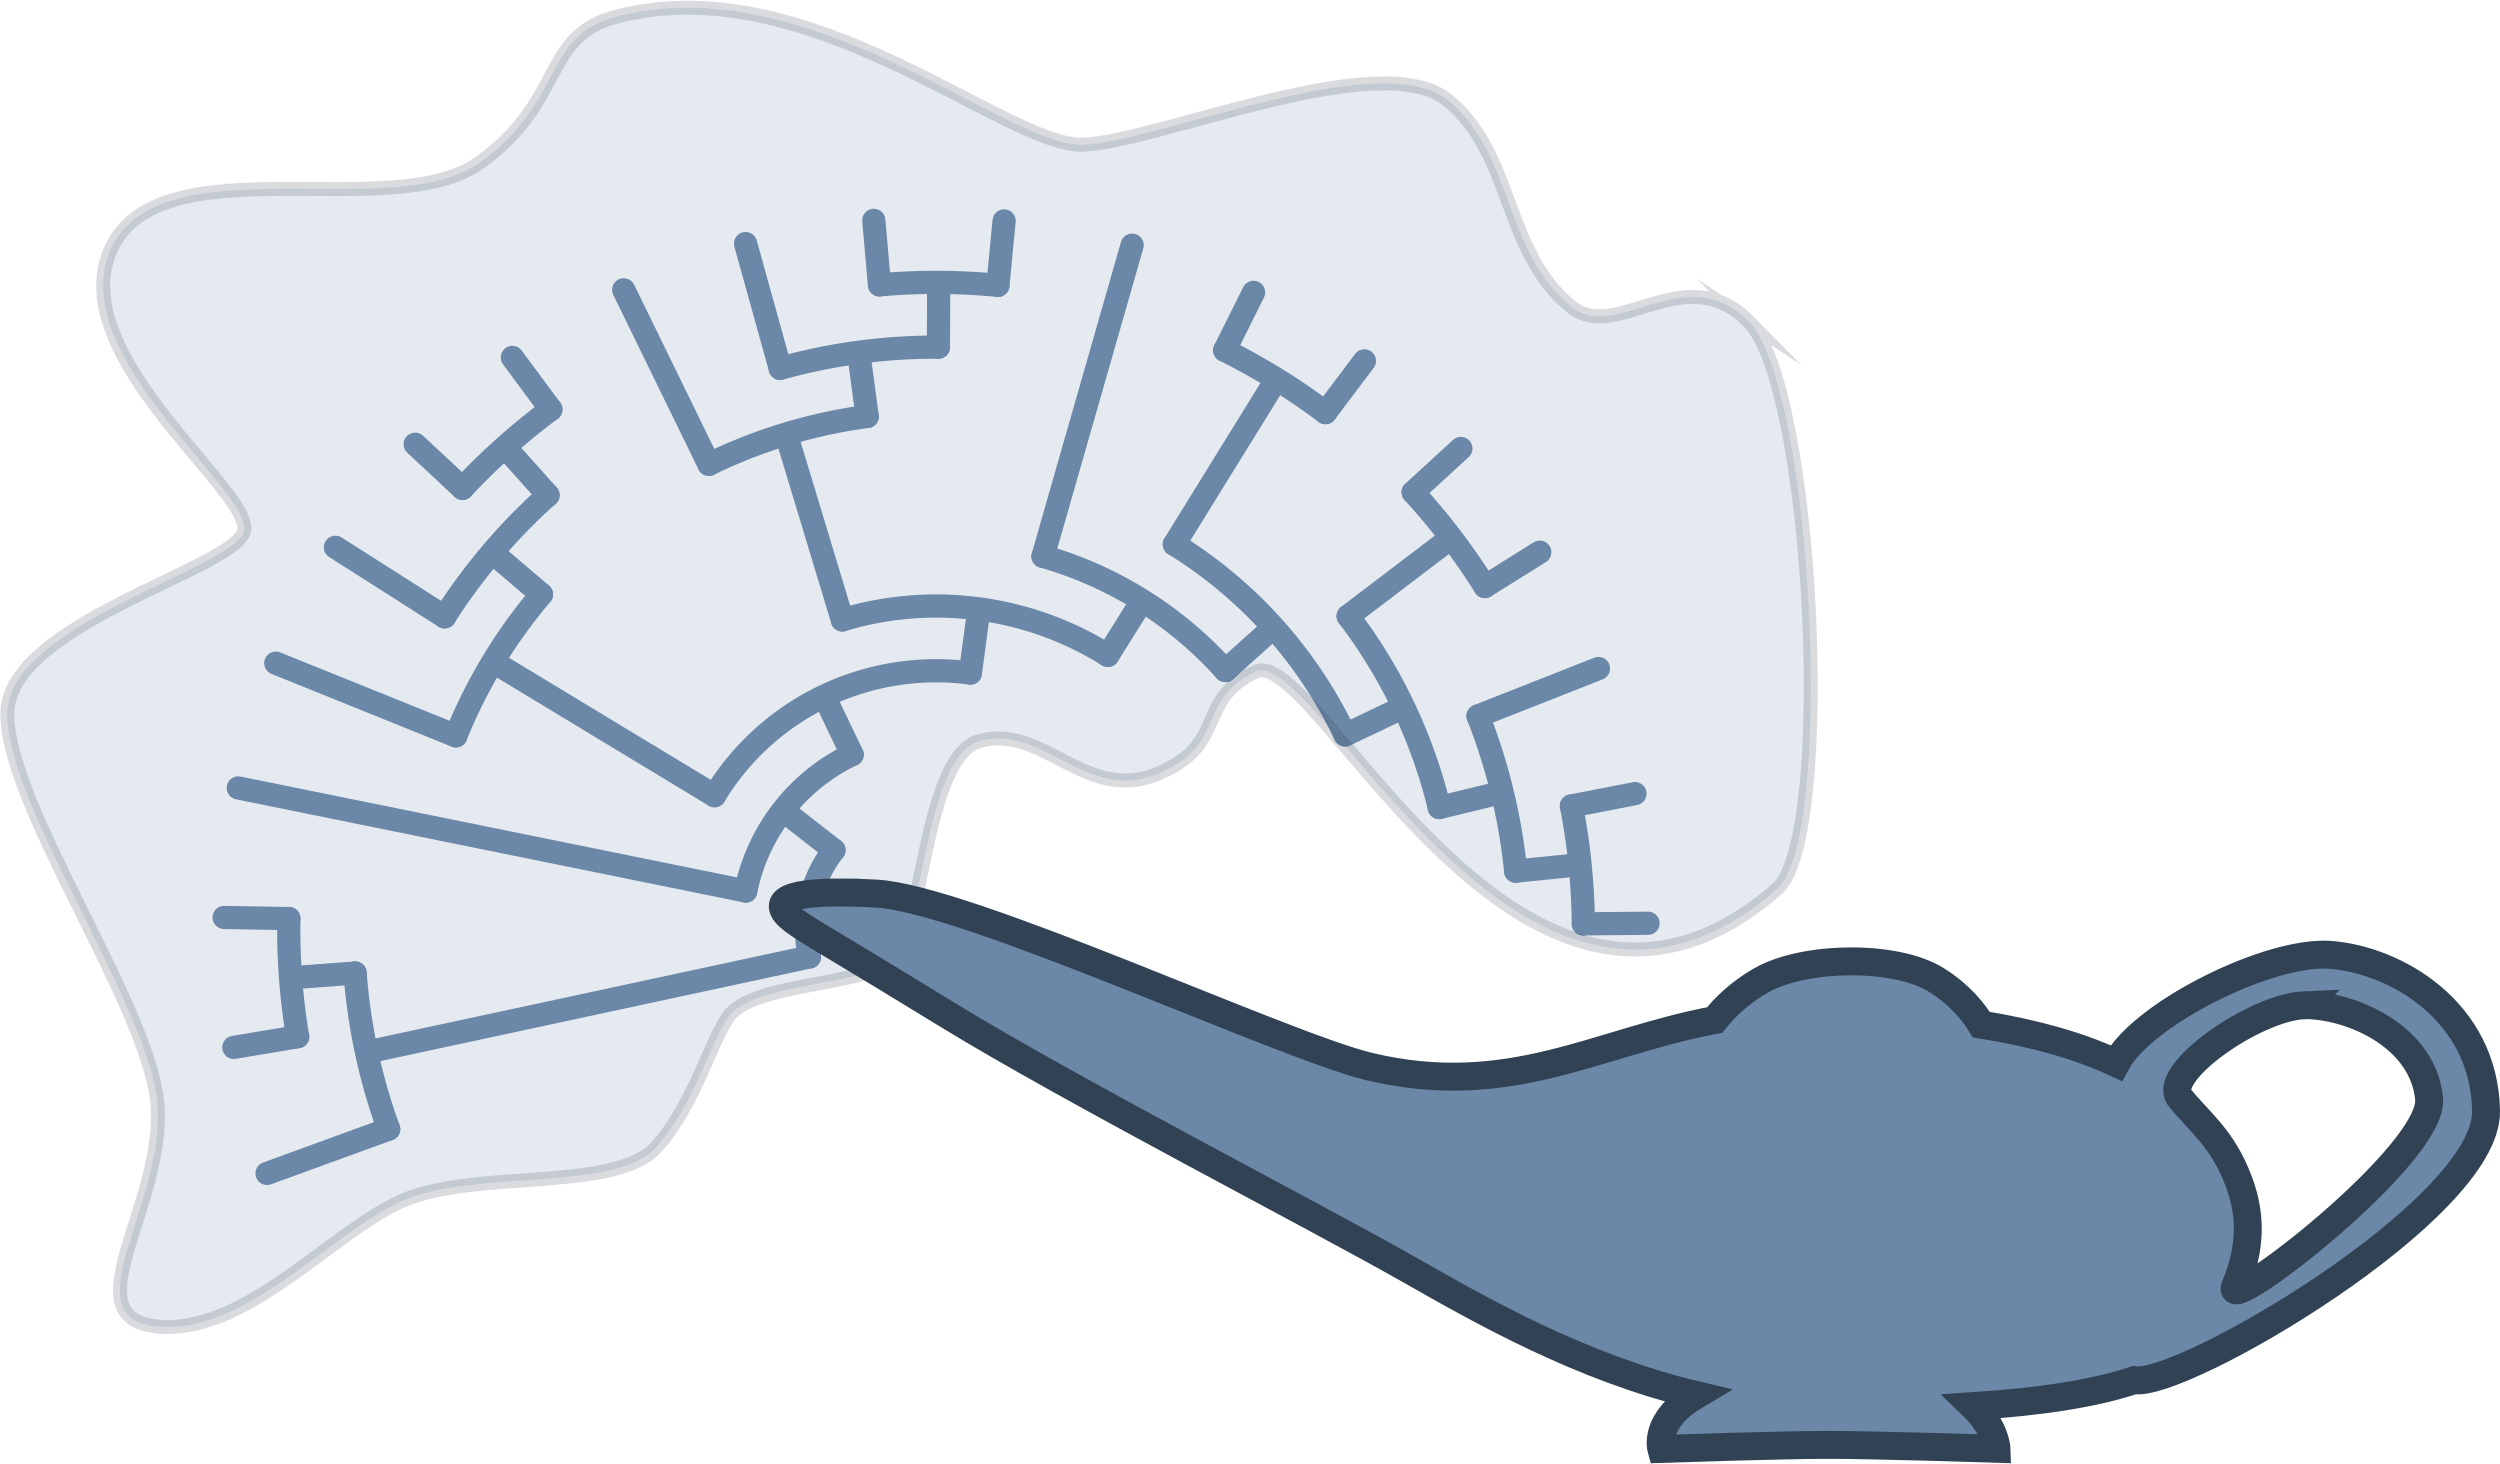 <?xml version="1.0" encoding="UTF-8" standalone="no"?>
<!-- Created with Inkscape (http://www.inkscape.org/) -->

<svg
   xmlns:dc="http://purl.org/dc/elements/1.1/"
   xmlns:cc="http://creativecommons.org/ns#"
   xmlns:rdf="http://www.w3.org/1999/02/22-rdf-syntax-ns#"
   xmlns:svg="http://www.w3.org/2000/svg"
   xmlns="http://www.w3.org/2000/svg"
   xmlns:sodipodi="http://sodipodi.sourceforge.net/DTD/sodipodi-0.dtd"
   xmlns:inkscape="http://www.inkscape.org/namespaces/inkscape"
   width="151.53mm"
   height="88.712mm"
   viewBox="0 0 536.918 314.334"
   id="svg2"
   version="1.1"
   inkscape:version="0.91 r13725"
   sodipodi:docname="geny.svg">
  <defs
     id="defs4">
    <marker
       inkscape:stockid="Arrow1Mend"
       orient="auto"
       refY="0"
       refX="0"
       id="Arrow1Mend"
       style="overflow:visible"
       inkscape:isstock="true">
      <path
         id="path4620"
         d="M 0,0 5,-5 -12.5,0 5,5 0,0 Z"
         style="fill-rule:evenodd;stroke:#000000;stroke-width:1pt"
         transform="matrix(-0.4,0,0,-0.4,-4,0)"
         inkscape:connector-curvature="0" />
    </marker>
    <marker
       inkscape:stockid="Arrow1Lstart"
       orient="auto"
       refY="0"
       refX="0"
       id="Arrow1Lstart"
       style="overflow:visible"
       inkscape:isstock="true">
      <path
         id="path4611"
         d="M 0,0 5,-5 -12.5,0 5,5 0,0 Z"
         style="fill-rule:evenodd;stroke:#000000;stroke-width:1pt"
         transform="matrix(0.8,0,0,0.8,10,0)"
         inkscape:connector-curvature="0" />
    </marker>
  </defs>
  <sodipodi:namedview
     id="base"
     pagecolor="#ffffff"
     bordercolor="#666666"
     borderopacity="1.0"
     inkscape:pageopacity="0.0"
     inkscape:pageshadow="2"
     inkscape:zoom="0.98994949"
     inkscape:cx="355.51315"
     inkscape:cy="37.726476"
     inkscape:document-units="px"
     inkscape:current-layer="g4501"
     showgrid="false"
     inkscape:window-width="1873"
     inkscape:window-height="1056"
     inkscape:window-x="47"
     inkscape:window-y="24"
     inkscape:window-maximized="1"
     fit-margin-top="0"
     fit-margin-left="0"
     fit-margin-right="0"
     fit-margin-bottom="0" />
  <g
     inkscape:label="Calque 1"
     inkscape:groupmode="layer"
     id="layer1"
     transform="translate(-187.301,-91.832)">
    <g
       style="overflow:hidden"
       id="g4405"
       transform="matrix(-0.681,-0.393,-0.393,0.681,1060.695,250.242)">
      <g
         id="g4501">
        <g
           transform="matrix(0.125,0.149,0.149,-0.125,714.423,472.868)"
           id="container_1"
           style="stroke:#6b88a8;stroke-width:32.597;stroke-linecap:round;stroke-linejoin:round;stroke-miterlimit:4;stroke-dasharray:none;stroke-dashoffset:0;stroke-opacity:1">
          <g
             id="container_2"
             style="stroke:#6b88a8;stroke-width:32.597;stroke-linecap:round;stroke-linejoin:round;stroke-miterlimit:4;stroke-dasharray:none;stroke-dashoffset:0;stroke-opacity:1" />
          <g
             id="container_3"
             style="stroke:#6b88a8;stroke-width:32.597;stroke-linecap:round;stroke-linejoin:round;stroke-miterlimit:4;stroke-dasharray:none;stroke-dashoffset:0;stroke-opacity:1" />
          <g
             id="container_4"
             style="stroke:#6b88a8;stroke-width:32.597;stroke-linecap:round;stroke-linejoin:round;stroke-miterlimit:4;stroke-dasharray:none;stroke-dashoffset:0;stroke-opacity:1">
            <g
               id="I11"
               style="stroke:#6b88a8;stroke-width:32.597;stroke-linecap:round;stroke-linejoin:round;stroke-miterlimit:4;stroke-dasharray:none;stroke-dashoffset:0;stroke-opacity:1">
              <path
                 id="shape"
                 style="fill:none;stroke:#6b88a8;stroke-width:32.597;stroke-linecap:round;stroke-linejoin:round;stroke-miterlimit:4;stroke-dasharray:none;stroke-dashoffset:0;stroke-opacity:1"
                 d="m -713.924,562.813 214.177,-168.844 M -762.428,495.126 m 0,0 a 909.091,909.091 0 0 0 102.997,130.65"
                 inkscape:connector-curvature="0" />
            </g>
            <g
               id="I29"
               style="stroke:#6b88a8;stroke-width:32.597;stroke-linecap:round;stroke-linejoin:round;stroke-miterlimit:4;stroke-dasharray:none;stroke-dashoffset:0;stroke-opacity:1">
              <path
                 id="shape_1"
                 style="fill:none;stroke:#6b88a8;stroke-width:32.597;stroke-linecap:round;stroke-linejoin:round;stroke-miterlimit:4;stroke-dasharray:none;stroke-dashoffset:0;stroke-opacity:1"
                 d="m -258.819,965.926 23.529,-87.811"
                 inkscape:connector-curvature="0" />
            </g>
            <g
               id="I37"
               style="stroke:#6b88a8;stroke-width:32.597;stroke-linecap:round;stroke-linejoin:round;stroke-miterlimit:4;stroke-dasharray:none;stroke-dashoffset:0;stroke-opacity:1">
              <path
                 id="shape_2"
                 style="fill:none;stroke:#6b88a8;stroke-width:32.597;stroke-linecap:round;stroke-linejoin:round;stroke-miterlimit:4;stroke-dasharray:none;stroke-dashoffset:0;stroke-opacity:1"
                 d="M 608.761,793.353 498.078,649.107"
                 inkscape:connector-curvature="0" />
            </g>
            <g
               id="I12"
               style="stroke:#6b88a8;stroke-width:32.597;stroke-linecap:round;stroke-linejoin:round;stroke-miterlimit:4;stroke-dasharray:none;stroke-dashoffset:0;stroke-opacity:1">
              <path
                 id="shape_3"
                 style="fill:none;stroke:#6b88a8;stroke-width:32.597;stroke-linecap:round;stroke-linejoin:round;stroke-miterlimit:4;stroke-dasharray:none;stroke-dashoffset:0;stroke-opacity:1"
                 d="m -725.374,688.355 65.943,-62.578"
                 inkscape:connector-curvature="0" />
            </g>
            <g
               id="I31"
               style="stroke:#6b88a8;stroke-width:32.597;stroke-linecap:round;stroke-linejoin:round;stroke-miterlimit:4;stroke-dasharray:none;stroke-dashoffset:0;stroke-opacity:1">
              <path
                 id="shape_4"
                 style="fill:none;stroke:#6b88a8;stroke-width:32.597;stroke-linecap:round;stroke-linejoin:round;stroke-miterlimit:4;stroke-dasharray:none;stroke-dashoffset:0;stroke-opacity:1"
                 d="M 455.836,566.692 227.918,283.346 m 131.589,348.857 m 0,0 a 727.273,727.273 0 0 0 180.963,-145.563"
                 inkscape:connector-curvature="0" />
            </g>
            <g
               id="I36"
               style="stroke:#6b88a8;stroke-width:32.597;stroke-linecap:round;stroke-linejoin:round;stroke-miterlimit:4;stroke-dasharray:none;stroke-dashoffset:0;stroke-opacity:1">
              <path
                 id="shape_5"
                 style="fill:none;stroke:#6b88a8;stroke-width:32.597;stroke-linecap:round;stroke-linejoin:round;stroke-miterlimit:4;stroke-dasharray:none;stroke-dashoffset:0;stroke-opacity:1"
                 d="M 284.015,958.82 258.196,871.654"
                 inkscape:connector-curvature="0" />
            </g>
            <g
               id="I17"
               style="stroke:#6b88a8;stroke-width:32.597;stroke-linecap:round;stroke-linejoin:round;stroke-miterlimit:4;stroke-dasharray:none;stroke-dashoffset:0;stroke-opacity:1">
              <path
                 id="shape_6"
                 style="fill:none;stroke:#6b88a8;stroke-width:32.597;stroke-linecap:round;stroke-linejoin:round;stroke-miterlimit:4;stroke-dasharray:none;stroke-dashoffset:0;stroke-opacity:1"
                 d="m -987.688,-156.434 89.79,14.221"
                 inkscape:connector-curvature="0" />
            </g>
            <g
               id="I22"
               style="stroke:#6b88a8;stroke-width:32.597;stroke-linecap:round;stroke-linejoin:round;stroke-miterlimit:4;stroke-dasharray:none;stroke-dashoffset:0;stroke-opacity:1">
              <path
                 id="shape_7"
                 style="fill:none;stroke:#6b88a8;stroke-width:32.597;stroke-linecap:round;stroke-linejoin:round;stroke-miterlimit:4;stroke-dasharray:none;stroke-dashoffset:0;stroke-opacity:1"
                 d="m -978.148,207.912 88.923,-18.901"
                 inkscape:connector-curvature="0" />
            </g>
            <g
               id="I5"
               style="stroke:#6b88a8;stroke-width:32.597;stroke-linecap:round;stroke-linejoin:round;stroke-miterlimit:4;stroke-dasharray:none;stroke-dashoffset:0;stroke-opacity:1">
              <path
                 id="shape_8"
                 style="fill:none;stroke:#6b88a8;stroke-width:32.597;stroke-linecap:round;stroke-linejoin:round;stroke-miterlimit:4;stroke-dasharray:none;stroke-dashoffset:0;stroke-opacity:1"
                 d="M 144.705,231.172 96.47,154.115 m -69.904,117.315 m 0,0 A 272.727,272.727 0 0 0 232.538,142.5"
                 inkscape:connector-curvature="0" />
            </g>
            <g
               id="I6"
               style="stroke:#6b88a8;stroke-width:32.597;stroke-linecap:round;stroke-linejoin:round;stroke-miterlimit:4;stroke-dasharray:none;stroke-dashoffset:0;stroke-opacity:1">
              <path
                 id="shape_9"
                 style="fill:none;stroke:#6b88a8;stroke-width:32.597;stroke-linecap:round;stroke-linejoin:round;stroke-miterlimit:4;stroke-dasharray:none;stroke-dashoffset:0;stroke-opacity:1"
                 d="M 852.64,522.499 232.538,142.5"
                 inkscape:connector-curvature="0" />
            </g>
            <g
               id="I16"
               style="stroke:#6b88a8;stroke-width:32.597;stroke-linecap:round;stroke-linejoin:round;stroke-miterlimit:4;stroke-dasharray:none;stroke-dashoffset:0;stroke-opacity:1">
              <path
                 id="shape_10"
                 style="fill:none;stroke:#6b88a8;stroke-width:32.597;stroke-linecap:round;stroke-linejoin:round;stroke-miterlimit:4;stroke-dasharray:none;stroke-dashoffset:0;stroke-opacity:1"
                 d="m -881.119,-223.776 88.112,22.378 m -63.94,-102.063 m 0,0 a 909.091,909.091 0 0 0 -40.952,161.248"
                 inkscape:connector-curvature="0" />
            </g>
            <g
               id="I20"
               style="stroke:#6b88a8;stroke-width:32.597;stroke-linecap:round;stroke-linejoin:round;stroke-miterlimit:4;stroke-dasharray:none;stroke-dashoffset:0;stroke-opacity:1">
              <path
                 id="shape_11"
                 style="fill:none;stroke:#6b88a8;stroke-width:32.597;stroke-linecap:round;stroke-linejoin:round;stroke-miterlimit:4;stroke-dasharray:none;stroke-dashoffset:0;stroke-opacity:1"
                 d="m -868.2,269.583 173.64,-53.917 m -194.665,-26.656 m 0,0 a 909.091,909.091 0 0 0 49.335,158.883"
                 inkscape:connector-curvature="0" />
            </g>
            <g
               id="I0"
               style="stroke:#6b88a8;stroke-width:32.597;stroke-linecap:round;stroke-linejoin:round;stroke-miterlimit:4;stroke-dasharray:none;stroke-dashoffset:0;stroke-opacity:1">
              <path
                 id="shape_12"
                 style="fill:none;stroke:#6b88a8;stroke-width:32.597;stroke-linecap:round;stroke-linejoin:round;stroke-miterlimit:4;stroke-dasharray:none;stroke-dashoffset:0;stroke-opacity:1"
                 d="M 810.466,112.101 180.104,24.911 M 787.463,222.088 m 0,0 A 818.182,818.182 0 0 0 818.182,0"
                 inkscape:connector-curvature="0" />
            </g>
            <g
               id="I26"
               style="stroke:#6b88a8;stroke-width:32.597;stroke-linecap:round;stroke-linejoin:round;stroke-miterlimit:4;stroke-dasharray:none;stroke-dashoffset:0;stroke-opacity:1">
              <path
                 id="shape_13"
                 style="fill:none;stroke:#6b88a8;stroke-width:32.597;stroke-linecap:round;stroke-linejoin:round;stroke-miterlimit:4;stroke-dasharray:none;stroke-dashoffset:0;stroke-opacity:1"
                 d="m -175.344,799.172 19.483,-88.797 m -127.325,57.236 m 0,0 a 818.182,818.182 0 0 0 218.993,48.049"
                 inkscape:connector-curvature="0" />
            </g>
            <g
               id="I33"
               style="stroke:#6b88a8;stroke-width:32.597;stroke-linecap:round;stroke-linejoin:round;stroke-miterlimit:4;stroke-dasharray:none;stroke-dashoffset:0;stroke-opacity:1">
              <path
                 id="shape_14"
                 style="fill:none;stroke:#6b88a8;stroke-width:32.597;stroke-linecap:round;stroke-linejoin:round;stroke-miterlimit:4;stroke-dasharray:none;stroke-dashoffset:0;stroke-opacity:1"
                 d="m 404.445,711.229 -44.938,-79.025 m -56.323,127.732 m 0,0 A 818.182,818.182 0 0 0 498.078,649.107"
                 inkscape:connector-curvature="0" />
            </g>
            <g
               id="I8"
               style="stroke:#6b88a8;stroke-width:32.597;stroke-linecap:round;stroke-linejoin:round;stroke-miterlimit:4;stroke-dasharray:none;stroke-dashoffset:0;stroke-opacity:1">
              <path
                 id="shape_15"
                 style="fill:none;stroke:#6b88a8;stroke-width:32.597;stroke-linecap:round;stroke-linejoin:round;stroke-miterlimit:4;stroke-dasharray:none;stroke-dashoffset:0;stroke-opacity:1"
                 d="m -210.82,402.699 42.164,-80.54 m -189.912,-42.802 m 0,0 a 454.545,454.545 0 0 0 333.294,174.485"
                 inkscape:connector-curvature="0" />
            </g>
            <g
               id="I32"
               style="stroke:#6b88a8;stroke-width:32.597;stroke-linecap:round;stroke-linejoin:round;stroke-miterlimit:4;stroke-dasharray:none;stroke-dashoffset:0;stroke-opacity:1">
              <path
                 id="shape_16"
                 style="fill:none;stroke:#6b88a8;stroke-width:32.597;stroke-linecap:round;stroke-linejoin:round;stroke-miterlimit:4;stroke-dasharray:none;stroke-dashoffset:0;stroke-opacity:1"
                 d="M 743.145,669.131 540.469,486.64"
                 inkscape:connector-curvature="0" />
            </g>
            <g
               id="I2"
               style="stroke:#6b88a8;stroke-width:32.597;stroke-linecap:round;stroke-linejoin:round;stroke-miterlimit:4;stroke-dasharray:none;stroke-dashoffset:0;stroke-opacity:1">
              <path
                 id="shape_17"
                 style="fill:none;stroke:#6b88a8;stroke-width:32.597;stroke-linecap:round;stroke-linejoin:round;stroke-miterlimit:4;stroke-dasharray:none;stroke-dashoffset:0;stroke-opacity:1"
                 d="M 983.255,182.236 893.868,165.669"
                 inkscape:connector-curvature="0" />
            </g>
            <g
               id="I18"
               style="stroke:#6b88a8;stroke-width:32.597;stroke-linecap:round;stroke-linejoin:round;stroke-miterlimit:4;stroke-dasharray:none;stroke-dashoffset:0;stroke-opacity:1">
              <path
                 id="shape_18"
                 style="fill:none;stroke:#6b88a8;stroke-width:32.597;stroke-linecap:round;stroke-linejoin:round;stroke-miterlimit:4;stroke-dasharray:none;stroke-dashoffset:0;stroke-opacity:1"
                 d="m -942.641,-333.807 85.695,30.346"
                 inkscape:connector-curvature="0" />
            </g>
            <g
               id="I35"
               style="stroke:#6b88a8;stroke-width:32.597;stroke-linecap:round;stroke-linejoin:round;stroke-miterlimit:4;stroke-dasharray:none;stroke-dashoffset:0;stroke-opacity:1">
              <path
                 id="shape_19"
                 style="fill:none;stroke:#6b88a8;stroke-width:32.597;stroke-linecap:round;stroke-linejoin:round;stroke-miterlimit:4;stroke-dasharray:none;stroke-dashoffset:0;stroke-opacity:1"
                 d="M 453.99,891.007 412.719,810.006"
                 inkscape:connector-curvature="0" />
            </g>
            <g
               id="I28"
               style="stroke:#6b88a8;stroke-width:32.597;stroke-linecap:round;stroke-linejoin:round;stroke-miterlimit:4;stroke-dasharray:none;stroke-dashoffset:0;stroke-opacity:1">
              <path
                 id="shape_20"
                 style="fill:none;stroke:#6b88a8;stroke-width:32.597;stroke-linecap:round;stroke-linejoin:round;stroke-miterlimit:4;stroke-dasharray:none;stroke-dashoffset:0;stroke-opacity:1"
                 d="m -314.652,852.901 31.465,-85.29 m -108.187,52.921 m 0,0 a 909.091,909.091 0 0 0 156.084,57.582"
                 inkscape:connector-curvature="0" />
            </g>
            <g
               id="I10"
               style="stroke:#6b88a8;stroke-width:32.597;stroke-linecap:round;stroke-linejoin:round;stroke-miterlimit:4;stroke-dasharray:none;stroke-dashoffset:0;stroke-opacity:1">
              <path
                 id="shape_21"
                 style="fill:none;stroke:#6b88a8;stroke-width:32.597;stroke-linecap:round;stroke-linejoin:round;stroke-miterlimit:4;stroke-dasharray:none;stroke-dashoffset:0;stroke-opacity:1"
                 d="m -590.674,236.776 84.382,-33.825 M -633.5,60.302 m 0,0 a 636.364,636.364 0 0 0 133.753,333.667"
                 inkscape:connector-curvature="0" />
            </g>
            <g
               id="I30"
               style="stroke:#6b88a8;stroke-width:32.597;stroke-linecap:round;stroke-linejoin:round;stroke-miterlimit:4;stroke-dasharray:none;stroke-dashoffset:0;stroke-opacity:1">
              <path
                 id="shape_22"
                 style="fill:none;stroke:#6b88a8;stroke-width:32.597;stroke-linecap:round;stroke-linejoin:round;stroke-miterlimit:4;stroke-dasharray:none;stroke-dashoffset:0;stroke-opacity:1"
                 d="m -430.511,902.585 39.137,-82.053"
                 inkscape:connector-curvature="0" />
            </g>
            <g
               id="I7"
               style="stroke:#6b88a8;stroke-width:32.597;stroke-linecap:round;stroke-linejoin:round;stroke-miterlimit:4;stroke-dasharray:none;stroke-dashoffset:0;stroke-opacity:1">
              <path
                 id="shape_23"
                 style="fill:none;stroke:#6b88a8;stroke-width:32.597;stroke-linecap:round;stroke-linejoin:round;stroke-miterlimit:4;stroke-dasharray:none;stroke-dashoffset:0;stroke-opacity:1"
                 d="m 35.421,361.907 -8.855,-90.477 m -195.221,50.729 m 0,0 a 363.636,363.636 0 0 0 396.574,-38.813"
                 inkscape:connector-curvature="0" />
            </g>
            <g
               id="I4"
               style="stroke:#6b88a8;stroke-width:32.597;stroke-linecap:round;stroke-linejoin:round;stroke-miterlimit:4;stroke-dasharray:none;stroke-dashoffset:0;stroke-opacity:1">
              <path
                 id="shape_24"
                 style="fill:none;stroke:#6b88a8;stroke-width:32.597;stroke-linecap:round;stroke-linejoin:round;stroke-miterlimit:4;stroke-dasharray:none;stroke-dashoffset:0;stroke-opacity:1"
                 d="M 1000,0 818.182,0"
                 inkscape:connector-curvature="0" />
            </g>
            <g
               id="I13"
               style="stroke:#6b88a8;stroke-width:32.597;stroke-linecap:round;stroke-linejoin:round;stroke-miterlimit:4;stroke-dasharray:none;stroke-dashoffset:0;stroke-opacity:1">
              <path
                 id="shape_25"
                 style="fill:none;stroke:#6b88a8;stroke-width:32.597;stroke-linecap:round;stroke-linejoin:round;stroke-miterlimit:4;stroke-dasharray:none;stroke-dashoffset:0;stroke-opacity:1"
                 d="m -838.671,544.639 76.243,-49.513"
                 inkscape:connector-curvature="0" />
            </g>
            <g
               id="I34"
               style="stroke:#6b88a8;stroke-width:32.597;stroke-linecap:round;stroke-linejoin:round;stroke-miterlimit:4;stroke-dasharray:none;stroke-dashoffset:0;stroke-opacity:1">
              <path
                 id="shape_26"
                 style="fill:none;stroke:#6b88a8;stroke-width:32.597;stroke-linecap:round;stroke-linejoin:round;stroke-miterlimit:4;stroke-dasharray:none;stroke-dashoffset:0;stroke-opacity:1"
                 d="M 336.87,844.372 303.183,759.935 M 258.196,871.654 m 0,0 a 909.091,909.091 0 0 0 154.523,-61.648"
                 inkscape:connector-curvature="0" />
            </g>
            <g
               id="I27"
               style="stroke:#6b88a8;stroke-width:32.597;stroke-linecap:round;stroke-linejoin:round;stroke-miterlimit:4;stroke-dasharray:none;stroke-dashoffset:0;stroke-opacity:1">
              <path
                 id="shape_27"
                 style="fill:none;stroke:#6b88a8;stroke-width:32.597;stroke-linecap:round;stroke-linejoin:round;stroke-miterlimit:4;stroke-dasharray:none;stroke-dashoffset:0;stroke-opacity:1"
                 d="m -78.459,996.917 14.265,-181.258"
                 inkscape:connector-curvature="0" />
            </g>
            <g
               id="I19"
               style="stroke:#6b88a8;stroke-width:32.597;stroke-linecap:round;stroke-linejoin:round;stroke-miterlimit:4;stroke-dasharray:none;stroke-dashoffset:0;stroke-opacity:1">
              <path
                 id="shape_28"
                 style="fill:none;stroke:#6b88a8;stroke-width:32.597;stroke-linecap:round;stroke-linejoin:round;stroke-miterlimit:4;stroke-dasharray:none;stroke-dashoffset:0;stroke-opacity:1"
                 d="m -999.657,26.177 181.756,-4.759"
                 inkscape:connector-curvature="0" />
            </g>
            <g
               id="I24"
               style="stroke:#6b88a8;stroke-width:32.597;stroke-linecap:round;stroke-linejoin:round;stroke-miterlimit:4;stroke-dasharray:none;stroke-dashoffset:0;stroke-opacity:1">
              <path
                 id="shape_29"
                 style="fill:none;stroke:#6b88a8;stroke-width:32.597;stroke-linecap:round;stroke-linejoin:round;stroke-miterlimit:4;stroke-dasharray:none;stroke-dashoffset:0;stroke-opacity:1"
                 d="M -40.439,726.148 -25.274,453.842 M -155.861,710.375 m 0,0 a 727.273,727.273 0 0 0 231.882,12.913"
                 inkscape:connector-curvature="0" />
            </g>
            <g
               id="I15"
               style="stroke:#6b88a8;stroke-width:32.597;stroke-linecap:round;stroke-linejoin:round;stroke-miterlimit:4;stroke-dasharray:none;stroke-dashoffset:0;stroke-opacity:1">
              <path
                 id="shape_30"
                 style="fill:none;stroke:#6b88a8;stroke-width:32.597;stroke-linecap:round;stroke-linejoin:round;stroke-miterlimit:4;stroke-dasharray:none;stroke-dashoffset:0;stroke-opacity:1"
                 d="m -813.123,-90.847 90.347,10.094 m -70.231,-120.645 m 0,0 a 818.182,818.182 0 0 0 -24.894,222.816"
                 inkscape:connector-curvature="0" />
            </g>
            <g
               id="I9"
               style="stroke:#6b88a8;stroke-width:32.597;stroke-linecap:round;stroke-linejoin:round;stroke-miterlimit:4;stroke-dasharray:none;stroke-dashoffset:0;stroke-opacity:1">
              <path
                 id="shape_31"
                 style="fill:none;stroke:#6b88a8;stroke-width:32.597;stroke-linecap:round;stroke-linejoin:round;stroke-miterlimit:4;stroke-dasharray:none;stroke-dashoffset:0;stroke-opacity:1"
                 d="m -430.282,335.229 71.714,-55.871 m -147.724,-76.407 m 0,0 A 545.455,545.455 0 0 0 -320.61,441.282"
                 inkscape:connector-curvature="0" />
            </g>
            <g
               id="I21"
               style="stroke:#6b88a8;stroke-width:32.597;stroke-linecap:round;stroke-linejoin:round;stroke-miterlimit:4;stroke-dasharray:none;stroke-dashoffset:0;stroke-opacity:1">
              <path
                 id="shape_32"
                 style="fill:none;stroke:#6b88a8;stroke-width:32.597;stroke-linecap:round;stroke-linejoin:round;stroke-miterlimit:4;stroke-dasharray:none;stroke-dashoffset:0;stroke-opacity:1"
                 d="m -923.88,382.683 83.989,-34.789"
                 inkscape:connector-curvature="0" />
            </g>
            <g
               id="I3"
               style="stroke:#6b88a8;stroke-width:32.597;stroke-linecap:round;stroke-linejoin:round;stroke-miterlimit:4;stroke-dasharray:none;stroke-dashoffset:0;stroke-opacity:1">
              <path
                 id="shape_33"
                 style="fill:none;stroke:#6b88a8;stroke-width:32.597;stroke-linecap:round;stroke-linejoin:round;stroke-miterlimit:4;stroke-dasharray:none;stroke-dashoffset:0;stroke-opacity:1"
                 d="m 933.58,358.368 -84.871,-32.579"
                 inkscape:connector-curvature="0" />
            </g>
            <g
               id="I14"
               style="stroke:#6b88a8;stroke-width:32.597;stroke-linecap:round;stroke-linejoin:round;stroke-miterlimit:4;stroke-dasharray:none;stroke-dashoffset:0;stroke-opacity:1">
              <path
                 id="shape_34"
                 style="fill:none;stroke:#6b88a8;stroke-width:32.597;stroke-linecap:round;stroke-linejoin:round;stroke-miterlimit:4;stroke-dasharray:none;stroke-dashoffset:0;stroke-opacity:1"
                 d="m -724,68.916 90.5,-8.615 m -89.276,-141.055 m 0,0 a 727.273,727.273 0 0 0 28.216,296.42"
                 inkscape:connector-curvature="0" />
            </g>
            <g
               id="I25"
               style="stroke:#6b88a8;stroke-width:32.597;stroke-linecap:round;stroke-linejoin:round;stroke-miterlimit:4;stroke-dasharray:none;stroke-dashoffset:0;stroke-opacity:1">
              <path
                 id="shape_35"
                 style="fill:none;stroke:#6b88a8;stroke-width:32.597;stroke-linecap:round;stroke-linejoin:round;stroke-miterlimit:4;stroke-dasharray:none;stroke-dashoffset:0;stroke-opacity:1"
                 d="M 104.528,994.522 76.021,723.289"
                 inkscape:connector-curvature="0" />
            </g>
            <g
               id="I23"
               style="stroke:#6b88a8;stroke-width:32.597;stroke-linecap:round;stroke-linejoin:round;stroke-miterlimit:4;stroke-dasharray:none;stroke-dashoffset:0;stroke-opacity:1">
              <path
                 id="shape_36"
                 style="fill:none;stroke:#6b88a8;stroke-width:32.597;stroke-linecap:round;stroke-linejoin:round;stroke-miterlimit:4;stroke-dasharray:none;stroke-dashoffset:0;stroke-opacity:1"
                 d="M -587.785,809.017 -320.61,441.282"
                 inkscape:connector-curvature="0" />
            </g>
            <g
               id="I1"
               style="stroke:#6b88a8;stroke-width:32.597;stroke-linecap:round;stroke-linejoin:round;stroke-miterlimit:4;stroke-dasharray:none;stroke-dashoffset:0;stroke-opacity:1">
              <path
                 id="shape_37"
                 style="fill:none;stroke:#6b88a8;stroke-width:32.597;stroke-linecap:round;stroke-linejoin:round;stroke-miterlimit:4;stroke-dasharray:none;stroke-dashoffset:0;stroke-opacity:1"
                 d="m 874.959,246.764 -87.496,-24.676 m 61.246,103.701 m 0,0 A 909.091,909.091 0 0 0 893.868,165.669"
                 inkscape:connector-curvature="0" />
            </g>
            <g
               id="NR0"
               style="stroke:#6b88a8;stroke-width:32.597;stroke-linecap:round;stroke-linejoin:round;stroke-miterlimit:4;stroke-dasharray:none;stroke-dashoffset:0;stroke-opacity:1">
              <path
                 id="shape_38"
                 style="fill:none;stroke:#6b88a8;stroke-width:32.597;stroke-linecap:round;stroke-linejoin:round;stroke-miterlimit:4;stroke-dasharray:none;stroke-dashoffset:0;stroke-opacity:1"
                 d="M 152.632,98.799 76.316,49.4 M 96.47,154.115 m 0,0 A 181.818,181.818 0 0 0 180.104,24.911"
                 inkscape:connector-curvature="0" />
            </g>
          </g>
          <g
             id="container_5"
             style="stroke:#6b88a8;stroke-width:32.597;stroke-linecap:round;stroke-linejoin:round;stroke-miterlimit:4;stroke-dasharray:none;stroke-dashoffset:0;stroke-opacity:1" />
          <g
             id="container_6"
             style="stroke:#6b88a8;stroke-width:32.597;stroke-linecap:round;stroke-linejoin:round;stroke-miterlimit:4;stroke-dasharray:none;stroke-dashoffset:0;stroke-opacity:1" />
          <g
             id="container_7"
             style="stroke:#6b88a8;stroke-width:32.597;stroke-linecap:round;stroke-linejoin:round;stroke-miterlimit:4;stroke-dasharray:none;stroke-dashoffset:0;stroke-opacity:1" />
          <g
             id="container_8"
             style="stroke:#6b88a8;stroke-width:32.597;stroke-linecap:round;stroke-linejoin:round;stroke-miterlimit:4;stroke-dasharray:none;stroke-dashoffset:0;stroke-opacity:1" />
          <g
             id="container_9"
             style="stroke:#6b88a8;stroke-width:32.597;stroke-linecap:round;stroke-linejoin:round;stroke-miterlimit:4;stroke-dasharray:none;stroke-dashoffset:0;stroke-opacity:1" />
        </g>
        <path
           sodipodi:nodetypes="zszzsszzzzzzzszcsscz"
           inkscape:connector-curvature="0"
           id="path4505"
           d="m 605.08,218.07 c 24.023,-6.67 28.336,23.514 44.404,20.686 23.806,-4.19 33.843,-28.027 57.072,-31.966 23.229,-3.938 62.594,49.074 80.209,60.262 17.615,11.187 89.354,-4.93 128.056,33.576 14.842,14.767 0.316,26.972 12.404,53.322 12.088,26.351 78.602,38.57 75.307,70.636 -3.295,32.066 -68.479,38.01 -70.075,48.905 -1.597,10.895 42.988,53.756 31.299,74.847 -11.69,21.091 -68.996,47.837 -86.997,69.547 -18.001,21.71 -9.571,65.067 -31.874,55.351 -22.303,-9.715 -28.5,-45.926 -41.179,-63.315 -12.679,-17.389 -49.295,-31.069 -52.794,-47.375 -3.5,-16.306 2.592,-36.219 0.325,-42.762 -4.134,-11.935 -29.357,-24.853 -31.1,-35.356 -1.743,-10.503 19.477,-49.771 10.419,-61.393 -12.192,-13.971 -33.986,-0.263 -47.089,-17.072 -13.103,-16.809 1.085,-22.628 -9.43,-37.787 -10.515,-15.159 -122.953,67.901 -152.955,-19.586 -7.206,-19.783 59.978,-123.851 84.001,-130.521 z"
           style="opacity:0.174;fill:#6b88a8;fill-opacity:1;fill-rule:nonzero;stroke:#263341;stroke-width:3.815;stroke-linecap:round;stroke-linejoin:miter;stroke-miterlimit:10;stroke-dasharray:none;stroke-dashoffset:0;stroke-opacity:1" />
        <path
           style="opacity:1;fill:#6b88a8;fill-opacity:1;fill-rule:nonzero;stroke:#314254;stroke-width:6;stroke-linecap:round;stroke-linejoin:miter;stroke-miterlimit:10;stroke-dasharray:none;stroke-dashoffset:0;stroke-opacity:1"
           d="m 179.904,190.123 c -13.882,-0.138 -16.625,2.391 -9.791,6.873 5.742,3.766 5.404,3.194 31.775,19.389 26.372,16.195 78.97,43.299 99.391,54.93 15.128,8.616 36.763,21.008 61.445,26.855 -0.008,0.005 -0.019,0.007 -0.027,0.012 -9.249,5.266 -7.496,11.545 -7.496,11.545 0,0 25.479,-0.852 35.768,-0.852 10.289,-10e-6 36.254,0.852 36.254,0.852 0,0 -0.135,-4.476 -5.016,-9.158 14.868,-0.966 26.171,-2.76 34.621,-5.568 10.088,1.756 75.909,-36.645 75.588,-57.766 -0.328,-21.557 -19.509,-32.536 -33.463,-33.582 -13.102,-0.982 -40.303,12.568 -45.982,23.227 -7.658,-3.571 -17.232,-6.383 -28.988,-8.275 -1.57,-2.603 -4.453,-6.319 -9.537,-9.533 -8.82,-5.576 -28.477,-5.266 -37.727,0 -4.73,2.693 -7.965,5.961 -10.016,8.523 -25.328,4.742 -44.085,17.112 -74.113,9.984 -18.35,-4.356 -86.511,-36.184 -106.049,-37.23 -2.442,-0.131 -4.654,-0.205 -6.637,-0.225 z m 313.535,24.34 c 0.346,-0.014 0.683,-0.014 1.008,0.002 10.404,0.497 24.57,7.359 25.734,20.125 1.086,11.909 -44.412,46.881 -41.689,40.338 3.432,-8.248 3.563,-15.269 0.758,-22.715 -3.445,-9.146 -8.279,-12.52 -12.613,-17.859 -4.199,-5.173 16.073,-19.455 26.803,-19.891 z"
           transform="matrix(-1.101,-0.636,-0.636,1.101,1060.026,381.597)"
           id="path4136"
           inkscape:connector-curvature="0" />
        <g
           transform="matrix(-0.5,-0.866,-0.866,0.5,1152.858,716.259)"
           id="container_10"
           style="stroke:#6b88a8;stroke-width:6.359;stroke-linecap:round;stroke-linejoin:round;stroke-miterlimit:4;stroke-dasharray:none;stroke-dashoffset:0;stroke-opacity:1" />
      </g>
    </g>
  </g>
</svg>
